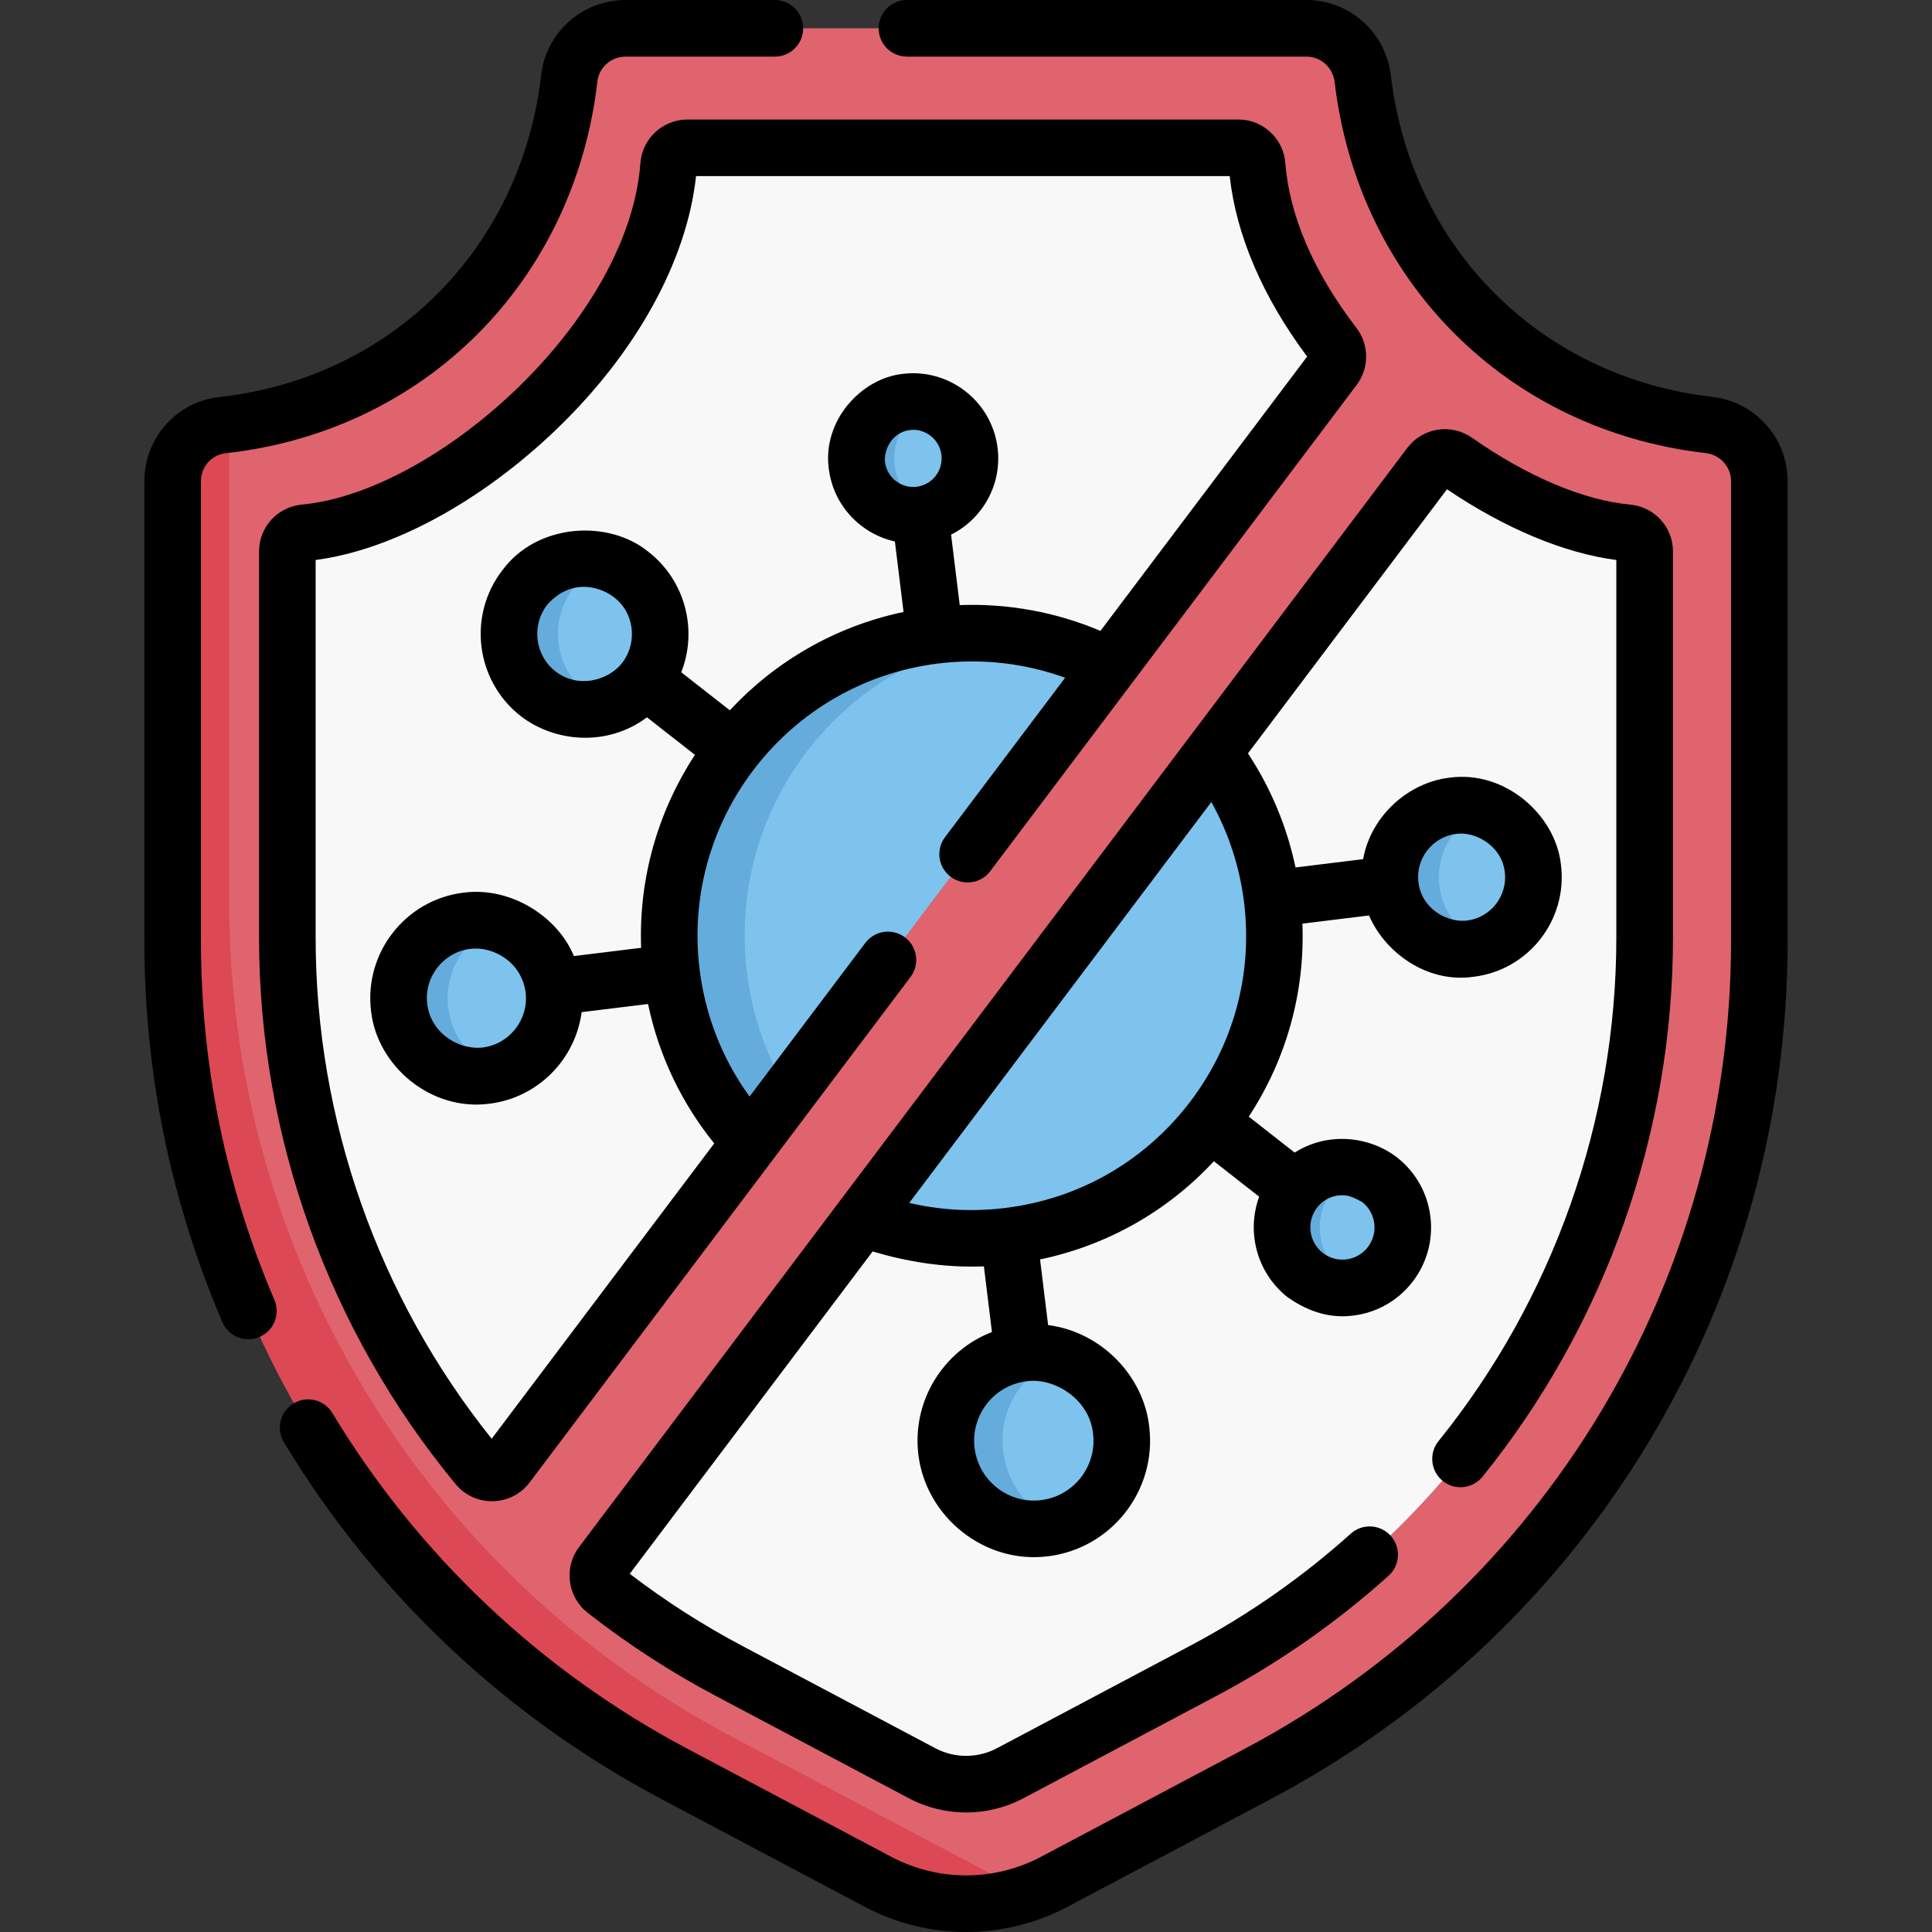 <svg id="Capa_1" enable-background="new 0 0 512.008 512.008" height="512" viewBox="0 0 512.008 512.008" width="512" xmlns="http://www.w3.org/2000/svg"><rect x="0" y="0" width="512.008" height="512.008" fill="#333333" stroke="none"/><g><g><path d="m440.21 134.353c-40.452-3.774-99.437-53.458-103.134-102.41-.205-2.718-2.499-4.801-5.224-4.801h-153.435c-2.73 0-5.025 2.09-5.225 4.812-3.611 48.944-61.101 98.616-101.396 102.398-2.711.254-4.792 2.5-4.792 5.223v107.559c0 85.514 47.248 164.03 122.805 204.078l53.941 28.59c7.689 4.076 16.899 4.075 24.587-.002l53.898-28.579c75.537-40.054 122.769-118.559 122.769-204.058v-107.587c0-2.723-2.082-4.97-4.794-5.223z" fill="#f9f8f9"/><g><g fill="#7dc3ee"><path d="m337.137 238.208c-4.582-37.319-33.966-65.464-69.679-69.817-6.353-.774-13.048.182-19.686.997-43.958 5.397-69.321 42.888-67.82 88.365 1.066 32.292 43.464 75.209 87.421 69.812 43.958-5.397 75.161-45.399 69.764-89.357z"/><path d="m146.735 262.021c-1.006-8.193-6.664-14.676-13.995-17.116-2.811-.936-5.867-.277-9.002.108-11.309 1.389-18.348 10.702-16.957 22.036 1.392 11.334 10.687 18.396 21.996 17.008 1.395-.171 2.74.52 4.023.092 9.127-3.042 15.155-12.192 13.935-22.128z"/><path d="m406.238 230.158c-.904-7.365-5.884-13.232-12.394-15.61-2.733-.998-5.736-.382-8.82-.003-10.433 1.281-16.849 9.796-15.565 20.251s9.782 16.894 20.215 15.613c1.462-.179 2.864.479 4.192-.003 8.147-2.962 13.476-11.257 12.372-20.248z"/><path d="m243.848 135.437c1.03-.126 2.129.609 3.076.29 6.629-2.23 10.899-8.852 10.011-16.08-.721-5.87-4.718-10.535-9.929-12.381-2.122-.752-4.446-.036-6.832.257-8.242 1.012-13.101 7.529-12.087 15.789s7.519 13.137 15.761 12.125z"/><path d="m276.823 403.996c1.598-.196 3.165.44 4.634-.054 10.279-3.457 17.036-13.772 15.66-24.98-1.129-9.197-7.447-16.488-15.651-19.287-3.222-1.099-6.734-.506-10.338-.064-12.78 1.569-20.866 12.225-19.293 25.034 1.572 12.809 12.208 20.92 24.988 19.351z"/><path d="m170.728 180.384c6.814-8.742 5.264-21.368-3.463-28.202-1.807-1.415-3.781-2.471-5.835-3.178-7.862-2.706-15.902.702-21.305 7.633-6.814 8.742-5.264 19.368 3.463 26.202 5.547 4.344 11.659 6.302 17.856 4.177 3.552-1.217 6.802-3.447 9.284-6.632z"/><path d="m368.378 335.159c5.441-6.98 4.203-17.061-2.765-22.518-1.506-1.179-3.16-2.037-4.877-2.601-6.227-2.044-12.326.889-16.591 6.36-5.441 6.98-4.203 15.061 2.765 20.518 4.355 3.41 8.955 5.192 13.843 3.606 2.933-.952 5.585-2.748 7.625-5.365z"/></g><path d="m197.951 257.754c-5.39-43.901 25.637-83.884 69.506-89.363-6.445-.81-12.945-.83-19.686-.003-43.958 5.397-75.217 45.408-69.82 89.365 5.397 43.958 45.463 75.209 89.421 69.812.056-.007-.056.007 0 0-35.58-4.472-64.851-32.594-69.421-69.811z" fill="#64acdc"/><path d="m118.782 267.049c-1.22-9.936 4.834-19.102 13.959-22.144-2.806-.932-5.873-1.276-9.002-.892-11.309 1.389-19.349 11.702-17.957 23.036s11.688 19.396 22.996 18.008c1.395-.171 2.74-.48 4.023-.908-7.337-2.436-13.012-8.901-14.019-17.1z" fill="#64acdc"/><path d="m381.458 234.797c-1.104-8.99 4.239-17.285 12.386-20.249-2.733-.998-5.735-1.382-8.82-1.003-10.433 1.281-17.849 10.796-16.565 21.251 1.284 10.456 10.782 17.894 21.215 16.613 1.463-.18 2.863-.52 4.192-1.003-6.512-2.378-11.504-8.245-12.408-15.609z" fill="#64acdc"/><path d="m237.088 123.313c-.878-7.149 3.411-13.746 9.919-16.046-2.121-.75-4.449-1.036-6.832-.743-8.242 1.012-14.101 8.529-13.087 16.789s8.518 14.136 16.76 13.124c1.109-.136 2.064-.352 3.076-.71-5.214-1.844-9.115-6.542-9.836-12.414z" fill="#64acdc"/><path d="m265.834 384.645c-1.374-11.187 5.384-21.494 15.632-24.97-3.222-1.099-6.734-1.506-10.338-1.064-12.78 1.569-21.866 13.225-20.293 26.034s13.208 21.92 25.989 20.351c1.618-.199 3.148-.55 4.634-1.054-8.205-2.799-14.494-10.1-15.624-19.297z" fill="#64acdc"/><path d="m155.589 183.839c-8.727-6.834-10.277-19.46-3.463-28.202 2.482-3.183 5.755-5.415 9.305-6.633-7.859-2.697-16.905-.293-22.305 6.633-6.814 8.742-5.264 21.368 3.463 28.202 5.549 4.345 12.659 5.303 18.856 3.177-2.06-.706-4.044-1.758-5.856-3.177z" fill="#64acdc"/><path d="m355.911 337.918c-6.968-5.456-8.206-15.538-2.765-22.518 2.023-2.595 4.688-4.401 7.591-5.36-6.226-2.043-13.326-.111-17.591 5.36-5.441 6.98-4.203 17.061 2.765 22.518 4.378 3.428 9.937 4.226 14.843 2.606-1.719-.564-3.337-1.426-4.843-2.606z" fill="#64acdc"/></g><path d="m452.898 112.627c-50.101-5.761-86.072-43.745-91.745-91.735-.899-7.606-7.24-13.392-14.9-13.392h-180.399c-7.597 0-14.098 5.635-14.974 13.181-5.417 46.647-39.45 85.351-90.124 91.761-.597.076-1.195 1.158-1.797 1.225-7.541.834-12.205 6.29-12.205 13.877l1 121.788c0 92.472 49.092 175.376 130.796 218.681l54.094 28.671c12.33 6.535 26.714 9.563 39.69 5.084 2.424-.837 4.799-1.866 7.103-3.087l54.052-28.66c81.686-43.311 132.763-128.206 132.763-220.663v-121.84c.001-7.645-5.76-14.018-13.354-14.891zm-376.746 33.535c0-2.591 1.981-4.728 4.56-4.971 38.344-3.599 93.051-50.867 96.488-97.441.191-2.591 2.375-4.579 4.972-4.579h146.009c2.596 0 4.776 1.987 4.972 4.576 1.246 16.47 9.071 33.025 20.365 47.707 1.368 1.778 1.38 4.249.03 6.041l-219.174 290.855c-1.94 2.575-5.787 2.673-7.841.188-32.017-38.747-50.381-88.023-50.381-140.023zm359.704 102.379c0 81.361-44.945 156.066-116.826 194.181l-51.289 27.196c-7.316 3.88-16.08 3.88-23.397.002l-51.331-27.206c-11.623-6.161-22.539-13.282-32.677-21.23-2.145-1.682-2.553-4.772-.912-6.95l219.513-291.305c1.625-2.156 4.66-2.616 6.871-1.068 15.254 10.681 31.539 17.734 45.502 19.032 2.575.24 4.546 2.383 4.546 4.969z" fill="#df646e"/><g><path d="m272.335 501.767-78.785-41.755c-81.704-43.305-132.796-128.21-132.796-220.681l.002-126.89c-.543.069-1.08.14-1.625.205-7.59.903-13.377 7.202-13.377 14.846v121.839c0 92.472 51.092 177.376 132.796 220.681l54.094 28.671c19.722 10.657 39.691 3.084 39.691 3.084z" fill="#dc4955"/></g></g><g><path d="m53.254 249.331v-121.787c0-3.82 2.807-7.012 6.529-7.423 52.773-5.835 92.376-45.449 98.546-98.575.434-3.731 3.668-6.546 7.524-6.546h39.499c4.142 0 7.5-3.357 7.5-7.5s-3.358-7.5-7.5-7.5h-39.499c-11.472 0-21.111 8.519-22.423 19.815-5.346 46.028-39.624 80.347-85.295 85.396-11.334 1.253-19.881 10.854-19.881 22.332v121.787c0 34.943 6.955 68.938 20.67 101.043 1.217 2.849 3.987 4.556 6.9 4.556.983 0 1.982-.194 2.943-.605 3.809-1.627 5.578-6.034 3.95-9.843-12.914-30.231-19.463-62.244-19.463-95.15z"/><path d="m453.755 105.176c-45.53-5.234-79.751-39.46-85.154-85.164-1.349-11.408-10.956-20.012-22.348-20.012h-105.901c-4.142 0-7.5 3.357-7.5 7.5s3.358 7.5 7.5 7.5h105.901c3.792 0 6.995 2.911 7.451 6.772 6.236 52.753 45.755 92.26 98.337 98.306 3.826.439 6.712 3.638 6.712 7.438v121.841c0 89.906-49.344 171.92-128.776 214.037l-54.052 28.66c-12.451 6.6-27.317 6.602-39.768.002l-54.094-28.671c-38.798-20.563-71.297-51.308-93.981-88.907-2.14-3.546-6.748-4.688-10.296-2.548-3.546 2.14-4.687 6.75-2.547 10.296 24.089 39.929 58.599 72.576 99.8 94.413l54.094 28.671c8.424 4.465 17.665 6.697 26.906 6.697 9.243 0 18.487-2.233 26.913-6.701l54.052-28.66c84.351-44.724 136.75-131.816 136.75-227.289v-121.84c-.001-11.426-8.598-21.031-19.999-22.341z"/><path d="m381.225 381.924c-2.602 3.223-2.099 7.944 1.124 10.547s7.945 2.099 10.547-1.125c32.54-40.304 50.46-91.02 50.46-142.805v-102.378c0-6.488-4.88-11.835-11.351-12.437-12.348-1.148-27.227-7.438-41.894-17.708-5.555-3.888-13.094-2.704-17.164 2.697l-219.512 291.306c-4.071 5.401-3.051 13.191 2.273 17.365 10.565 8.283 21.934 15.67 33.792 21.955l51.331 27.207c4.762 2.523 9.985 3.785 15.209 3.785 5.225 0 10.451-1.263 15.214-3.788l51.289-27.196c16.392-8.692 31.684-19.373 45.451-31.747 3.081-2.769 3.334-7.511.565-10.592-2.769-3.08-7.512-3.334-10.591-.564-12.858 11.556-27.141 21.532-42.452 29.651l-51.289 27.196c-5.126 2.717-11.246 2.718-16.372.001l-51.331-27.207c-10.355-5.488-20.311-11.876-29.628-19.008l64.372-85.425c8.9 2.661 18.856 4.371 29.477 3.952l2.136 17.398c-12.868 4.97-21.251 18.234-19.492 32.556 2.04 16.493 17.521 28.996 34.347 26.881 16.864-2.071 28.897-17.499 26.823-34.393-1.475-13.247-12.51-25.025-26.791-26.885l-2.136-17.392c17.758-3.714 33.721-12.733 46.064-26.027l12.005 9.401c-3.421 9.337-.65 20.229 7.584 26.678 4.418 3.072 10.217 5.749 17.344 4.823 6.235-.766 11.797-3.918 15.663-8.876 0 0 0 0 0-.001 7.968-10.223 6.149-25.042-4.056-33.034-7.154-5.519-18.149-6.971-27.133-1.28l-12.16-9.523c9.984-15.229 14.913-32.959 14.218-51.153l17.659-2.168c4.068 9.6 15.222 18.084 27.766 16.242 14.521-1.783 24.881-15.066 23.096-29.61-1.36-13.193-14.779-25.19-29.573-23.143-10.585 1.237-20.693 9.791-22.871 21.592l-17.9 2.198c-2.273-10.78-6.558-21.063-12.609-30.226l52.749-70c15.313 10.368 31.082 16.952 44.876 18.746v100.131c.001 48.368-16.737 95.737-47.129 133.383zm-91.553-2.048c1.066 8.684-5.108 16.613-13.763 17.676-8.662 1.068-16.564-5.138-17.631-13.82-1.066-8.684 5.108-16.613 13.764-17.676 7.045-1.048 16.609 4.453 17.63 13.82zm65.049-63.075c2.033-.101 2.729-.16 6.268 1.744 3.708 2.904 4.369 8.288 1.474 12.003-1.398 1.794-3.408 2.934-5.661 3.21-2.251.276-4.478-.343-6.268-1.744-3.708-2.904-4.369-8.289-1.475-12.003 1.399-1.794 3.41-2.934 5.662-3.21zm23.541-91.46c1.895-2.431 4.621-3.977 7.675-4.352 4.832-.699 11.966 2.935 12.856 10.082.778 6.335-3.724 12.119-10.035 12.894-5.092.581-11.899-2.917-12.856-10.082-.377-3.072.461-6.106 2.36-8.542zm-48.569 13.781c2.366 19.271-2.914 38.312-14.868 53.612s-29.151 25.029-48.422 27.396c-8.633 1.061-17.155.604-25.436-1.346l80.055-106.237c4.553 8.169 7.521 17.215 8.671 26.575z"/><path d="m340.632 43.18c-.489-6.453-5.958-11.509-12.451-11.509h-146.009c-6.506 0-11.976 5.063-12.452 11.527-3.084 41.803-53.976 87.173-89.709 90.526-6.476.607-11.359 5.955-11.359 12.438v102.353c0 52.717 18.502 104.142 52.099 144.801 2.387 2.888 5.877 4.527 9.615 4.527.096 0 .191-.001.287-.003 3.853-.086 7.393-1.9 9.71-4.977l100.94-133.952c2.493-3.308 1.832-8.011-1.476-10.504-3.309-2.492-8.011-1.831-10.503 1.477l-30.681 40.716c-7.189-9.903-11.733-21.429-13.247-33.76-4.885-39.782 23.507-76.122 63.29-81.007 11.432-1.403 22.903-.099 33.593 3.778l-31.827 42.236c-2.493 3.309-1.832 8.011 1.476 10.504 3.309 2.494 8.011 1.831 10.503-1.477l97.105-128.864c3.37-4.47 3.339-10.69-.074-15.129-11.264-14.643-17.775-29.753-18.83-43.701zm-97.698 85.813c-4.128.507-7.894-2.452-8.401-6.595-.355-3.265 2.06-8.419 7.477-8.487 3.751 0 7.012 2.818 7.482 6.65.508 4.143-2.434 7.925-6.558 8.432zm48.704 38.198c-11.793-4.99-24.488-7.312-37.296-6.833l-2.292-18.671c8.306-4.146 13.526-13.215 12.33-22.953-1.517-12.351-12.785-21.158-25.118-19.654-11.034 1.165-21.347 12.418-19.618 25.147 1.196 9.737 8.456 17.256 17.515 19.271l2.294 18.683c-18.189 3.821-34.061 13.181-46.038 26.057l-12.872-10.079c4.362-11.077 1.178-24.181-8.654-31.881-10.614-8.718-29.513-7.587-38.678 4.749-9.34 11.982-7.208 29.352 4.754 38.719 8.957 6.958 22.954 8.272 33.491.35l12.71 9.953c-9.664 14.769-14.947 32.495-14.252 51.136l-17.823 2.188c-4.219-10.333-16.603-18.468-29.267-16.804-15.396 1.891-26.38 15.975-24.487 31.395 1.586 14.373 15.664 26.596 31.354 24.538 12.977-1.594 22.819-11.85 24.458-24.268l17.594-2.16c2.843 13.578 8.816 26.161 17.539 36.948l-58.979 78.268c-30.108-37.579-46.651-84.598-46.651-132.774v-100.109c20.088-2.621 43.67-15.346 63.58-34.402 21.339-20.423 34.801-44.825 37.232-67.334h141.429c1.717 15.661 8.772 32.111 20.521 47.828zm-126.825 8.582c-3.457 4.361-11.367 6.936-17.601 2.161-5.464-4.278-6.438-12.213-2.171-17.687 2.895-3.282 7.014-5.435 11.918-4.51 4.044.762 7.658 3.279 9.367 7.022 1.892 4.146 1.473 9.183-1.513 13.014zm-36.949 101.839c-5.795.661-13.549-3.32-14.638-11.478-.886-7.211 4.24-13.796 11.426-14.678 5.982-.714 13.489 3.345 14.638 11.478.887 7.212-4.24 13.796-11.426 14.678z"/></g></g></svg>